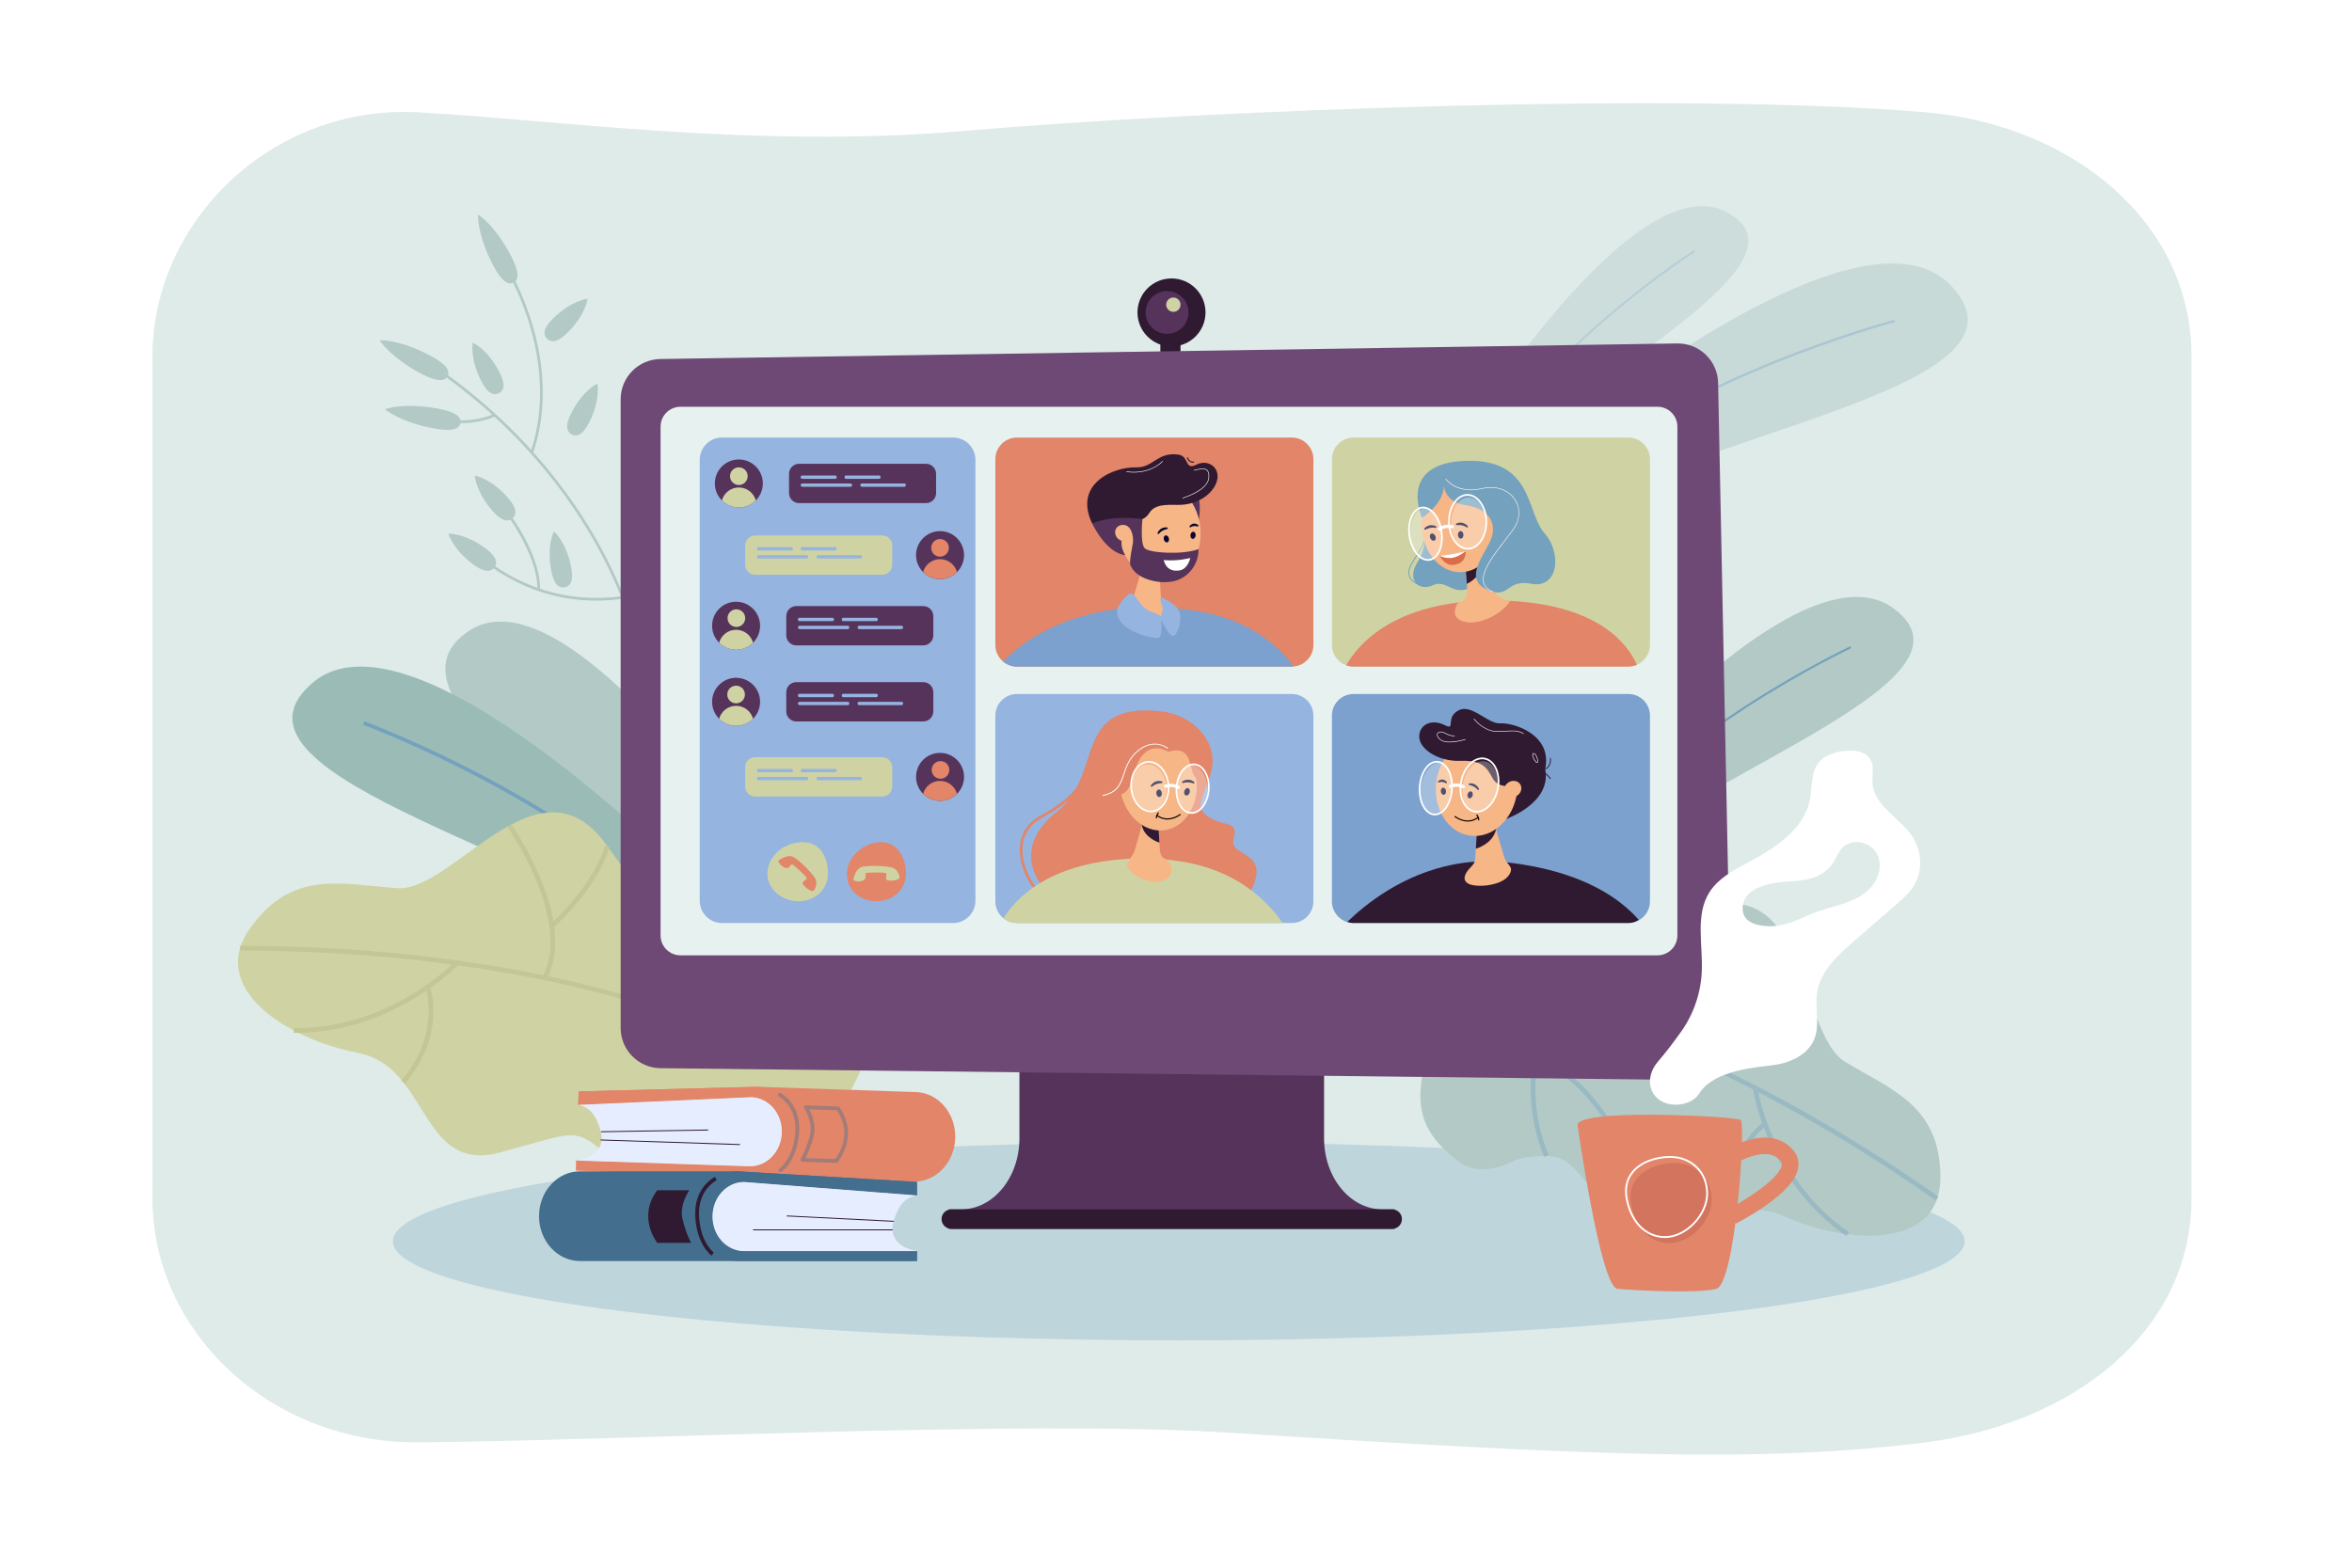 <?xml version="1.0" encoding="utf-8"?>
<!-- Generator: Adobe Illustrator 27.5.0, SVG Export Plug-In . SVG Version: 6.00 Build 0)  -->
<svg version="1.1" id="_x3C_Layer_x3E_" xmlns="http://www.w3.org/2000/svg" xmlns:xlink="http://www.w3.org/1999/xlink" x="0px"
	 y="0px" viewBox="0 0 2760 1840" style="enable-background:new 0 0 2760 1840;" xml:space="preserve">
<rect style="fill:#FFFFFF;" width="2760" height="1840"/>
<g>
	<g>
		<path style="fill:#DEEBE9;" d="M2259.734,1692.893c-199.193,25.163-404.41,14.679-823.728-11.652
			c-235.455-14.785-708.873,9.711-945.18,11.652c-172.278,1.415-311.951-128.377-311.951-286.738V923.128V418.559
			c0-158.361,139.964-296.053,311.951-286.738c159.719,8.65,394.645,42.896,639.536,21.927
			c291.264-24.939,844.103-46.132,1129.371-21.927c171.555,14.557,311.949,128.377,311.949,286.738v987.595
			C2571.684,1564.516,2430.414,1671.331,2259.734,1692.893z"/>
	</g>
	<g>
		<g>
			<rect x="1361.658" y="383.955" style="fill:#2F1A31;" width="23.651" height="34.019"/>
		</g>
		<g>
			<path style="fill:#2F1A31;" d="M1414.628,366.71c0-22.043-17.869-39.912-39.911-39.912c-22.044,0-39.914,17.869-39.914,39.912
				s17.87,39.912,39.914,39.912C1396.759,406.621,1414.628,388.752,1414.628,366.71z"/>
		</g>
		<g>
			<path style="fill:#56335B;" d="M1394.672,366.71c0-13.879-11.252-25.13-25.13-25.13c-13.879,0-25.129,11.251-25.129,25.13
				s11.25,25.129,25.129,25.129C1383.42,391.839,1394.672,380.588,1394.672,366.71z"/>
		</g>
		<g>
			<path style="fill:#CFD3A3;" d="M1385.31,357.594c0-4.643-3.764-8.407-8.407-8.407s-8.408,3.764-8.408,8.407
				c0,4.643,3.765,8.408,8.408,8.408S1385.31,362.237,1385.31,357.594z"/>
		</g>
	</g>
	<g>
		<g>
			<g>
				<path style="fill:#B2C9C6;" d="M665.636,390.725c-11.902,11.715-19.164,11.418-23.756,6.753
					c-4.591-4.665-4.773-11.931,7.128-23.646c21.681-21.34,40.473-23.208,40.473-23.208S687.632,369.073,665.636,390.725z"/>
			</g>
			<g>
				<path style="fill:#B2C9C6;" d="M691.356,495.841c-7.47,14.936-14.438,17.004-20.292,14.076
					c-5.854-2.929-8.377-9.744-0.907-24.68c13.608-27.208,30.786-35.057,30.786-35.057S705.164,468.235,691.356,495.841z"/>
			</g>
			<g>
				<g>
					<g>
						<path style="fill:#B2C9C6;" d="M753.668,770.572l-3.122,0.501c-0.077-0.478-8.161-48.859-41.579-114.296
							c-30.837-60.377-90.166-148.039-197.706-222.79l1.803-2.596c108.134,75.164,167.783,163.34,198.781,224.075
							C745.455,721.316,753.589,770.086,753.668,770.572z"/>
					</g>
				</g>
				<g>
					<g>
						<path style="fill:#B2C9C6;" d="M625.655,531.608l-2.999-1.002c36.431-108.85-28.4-213.555-29.059-214.6l2.673-1.686
							C596.938,315.377,662.569,421.311,625.655,531.608z"/>
					</g>
				</g>
				<g>
					<g>
						<path style="fill:#B2C9C6;" d="M566.977,493.499c-31.133,7.839-58.585-1.823-58.9-1.939l1.073-2.973
							c0.349,0.126,35.52,12.464,70.81-2.815l1.257,2.9C576.442,490.739,571.665,492.318,566.977,493.499z"/>
					</g>
				</g>
				<g>
					<g>
						<path style="fill:#B2C9C6;" d="M731.11,702.817c-64.762,8.691-123.512-9.159-174.62-53.055
							c-1.771-1.521-3.442-2.956-3.888-3.177c0.005,0.003,0.136,0.066,0.356,0.082l0.235-3.15c0.931,0.069,1.656,0.669,5.355,3.848
							c50.396,43.282,108.311,60.886,172.14,52.318L731.11,702.817z"/>
					</g>
				</g>
				<g>
					<g>
						<path style="fill:#B2C9C6;" d="M633.779,692.227l-3.162-0.055c0.766-42.893-40.877-95.197-41.296-95.721l2.462-1.98
							c0.105,0.133,10.81,13.506,21.262,32.093C622.73,643.784,634.19,669.154,633.779,692.227z"/>
					</g>
				</g>
				<g>
					<g>
						<path style="fill:#B2C9C6;" d="M504.91,417.413c19.899,10.545,23.334,18.37,20.27,24.153
							c-3.065,5.784-11.469,7.336-31.368-3.208c-36.25-19.21-48.221-38.965-48.221-38.965S468.132,397.925,504.91,417.413z"/>
					</g>
				</g>
				<g>
					<g>
						<path style="fill:#B2C9C6;" d="M513.802,479.582c22.153,4.054,27.787,10.479,26.608,16.918
							c-1.178,6.44-8.722,10.452-30.876,6.398c-40.353-7.385-57.725-22.612-57.725-22.612S472.859,472.09,513.802,479.582z"/>
					</g>
				</g>
				<g>
					<g>
						<path style="fill:#B2C9C6;" d="M595.944,584.181c11.043,12.527,10.347,19.762,5.437,24.09
							c-4.91,4.329-12.175,4.11-23.219-8.416c-20.115-22.821-20.947-41.688-20.947-41.688S575.534,561.026,595.944,584.181z"/>
					</g>
				</g>
				<g>
					<g>
						<path style="fill:#B2C9C6;" d="M586.033,436.781c7.663,14.838,5.227,21.686-0.588,24.69
							c-5.815,3.003-12.81,1.025-20.474-13.813c-13.96-27.029-10.177-45.531-10.177-45.531S571.868,409.359,586.033,436.781z"/>
					</g>
				</g>
				<g>
					<g>
						<path style="fill:#B2C9C6;" d="M670.232,665.781c3.186,16.394-1.076,22.281-7.502,23.53
							c-6.426,1.247-12.582-2.616-15.766-19.011c-5.801-29.862,3.03-46.555,3.03-46.555S664.348,635.483,670.232,665.781z"/>
					</g>
				</g>
				<g>
					<g>
						<path style="fill:#B2C9C6;" d="M569.646,643.536c13.469,9.873,14.339,17.09,10.469,22.369
							c-3.869,5.278-11.013,6.622-24.481-3.251c-24.536-17.984-29.389-36.235-29.389-36.235S544.751,625.29,569.646,643.536z"/>
					</g>
				</g>
				<g>
					<g>
						<path style="fill:#B2C9C6;" d="M599.606,300.277c10.437,19.957,8.839,28.352,3.038,31.385
							c-5.8,3.034-13.605-0.443-24.043-20.4c-19.012-36.353-17.699-59.416-17.699-59.416S580.317,263.394,599.606,300.277z"/>
					</g>
				</g>
			</g>
		</g>
	</g>
	<g>
		<ellipse style="fill:#BED5DC;" cx="1383.262" cy="1456.897" rx="922.212" ry="116.237"/>
	</g>
	<g>
		<g>
			<path style="fill:#B2C9C6;" d="M1805.198,998.567c0,0,297.045-373.283,417.208-284.213
				c120.164,89.07-266.452,203.479-348.737,315.042L1805.198,998.567z"/>
		</g>
		<g>
			<g>
				<path style="fill:#74A1BD;" d="M1840.781,1014.328c30.753-43.321,91.411-110.564,205.762-184.897
					c68.36-44.436,124.295-70.678,124.852-70.936l1.045,2.239c-0.556,0.259-56.362,26.44-124.582,70.79
					c-114.003,74.111-174.438,141.093-205.06,184.233L1840.781,1014.328z"/>
			</g>
		</g>
	</g>
	<g style="opacity:0.4;">
		<g>
			<path style="fill:#B2C9C6;" d="M1697.538,543.258c0,0,215.479-357.372,329.78-293.69
				c114.302,63.682-208.133,206.62-266.901,312.694L1697.538,543.258z"/>
		</g>
		<g>
			<g>
				<path style="fill:#74A1BD;" d="M1730.187,552.907c21.779-41.053,66.797-106.238,157.588-183.641
					c54.275-46.272,99.83-75.356,100.284-75.644l1.158,1.824c-0.451,0.288-45.902,29.307-100.066,75.487
					c-90.515,77.172-135.366,142.104-157.054,182.986L1730.187,552.907z"/>
			</g>
		</g>
	</g>
	<g style="opacity:0.5;">
		<g>
			<path style="fill:#B2C9C6;" d="M1758.288,571.716c0,0,413.88-361.732,531.68-235.927
				c117.799,125.807-344.101,175.574-460.438,285.027L1758.288,571.716z"/>
		</g>
		<g>
			<g>
				<path style="fill:#74A1BD;" d="M1795.366,596.938c43.814-42.75,126.475-106.435,271.462-167.057
					c86.676-36.239,155.506-54.422,156.19-54.601l0.722,2.753c-0.684,0.179-69.355,18.322-155.855,54.492
					c-144.549,60.443-226.899,123.877-270.529,166.448L1795.366,596.938z"/>
			</g>
		</g>
	</g>
	<g>
		<g>
			<g>
				<path style="fill:#B2C9C6;" d="M2092.641,1427.02c-75.906-34.061-138.032,73.054-199.094-0.29
					c-56.604-68.065-52.364-73.192-99.122-68.813c-6.918,0.647-13.671,2.519-19.913,5.569c-13.294,6.496-40.735,16.246-62.605-0.017
					c-94.063-69.946-7.04-126.646-36.093-245.924c-8.136-33.401-14.762-65.593-19.724-95.273
					c16.882-11.805,45.98-26.139,83.509-20.988c13.774,1.867,28.687,6.413,44.54,14.656c85.964,44.769,83.915,97.858,211.586,51.741
					c127.709-46.125,114.157,144.902,169.24,178.408c55.083,33.505,112.071,51.567,111.998,136.036
					C2276.861,1466.642,2168.518,1461.129,2092.641,1427.02z"/>
			</g>
		</g>
		<g style="opacity:0.4;">
			<g>
				<g>
					<path style="fill:#74A1BD;" d="M1684.104,1154.719l0.235-5.465c2.408,0.102,245.106,13.061,590.442,255.266l-3.143,4.482
						C1927.599,1167.706,1686.502,1154.823,1684.104,1154.719z"/>
				</g>
			</g>
			<g>
				<g>
					<path style="fill:#74A1BD;" d="M1991.924,1179.251c-15.084-73.293,0.608-111.093,1.283-112.665l5.03,2.156
						c-0.159,0.37-15.651,37.986-0.951,109.409L1991.924,1179.251z"/>
				</g>
			</g>
			<g>
				<g>
					<path style="fill:#74A1BD;" d="M1964.66,1232.494c3.758-31.442,28.492-62.517,71.526-89.864
						c32.226-20.48,63.794-31.902,64.109-32.015l1.848,5.148c-1.232,0.442-123.409,45.086-132.05,117.383L1964.66,1232.494z"/>
				</g>
			</g>
			<g>
				<g>
					<path style="fill:#74A1BD;" d="M2059.652,1290.666c-2.043-8.387-2.787-13.408-2.82-13.638l5.418-0.759
						c0.147,1.061,15.943,106.786,107.561,170.126l-3.109,4.497C2092.876,1399.856,2067.264,1321.911,2059.652,1290.666z"/>
				</g>
			</g>
			<g>
				<g>
					<path style="fill:#74A1BD;" d="M2028.618,1424.973c-3.639-37.891,7.327-64.994,17.167-81.06
						c10.711-17.485,22.206-25.888,22.689-26.238l3.203,4.438c-0.442,0.321-44.276,32.964-37.612,102.34L2028.618,1424.973z"/>
				</g>
			</g>
			<g>
				<g>
					<path style="fill:#74A1BD;" d="M1802.103,1327.228c-19.287-79.181,15.378-148.459,15.778-149.235l4.872,2.49
						c-0.436,0.853-43.278,86.635-5.429,175.236l-5.035,2.151C1807.896,1347.577,1804.561,1337.319,1802.103,1327.228z"/>
				</g>
			</g>
			<g>
				<g>
					<path style="fill:#74A1BD;" d="M1800.831,1244.275l1.716-5.194c29.144,9.633,72.094,38.187,111.213,119.495
						c23.271,48.365,34.358,93.274,34.47,93.722l-5.319,1.296C1942.481,1451.828,1898.672,1276.62,1800.831,1244.275z"/>
				</g>
			</g>
		</g>
	</g>
	<g>
		<path style="fill:#B2C9C6;" d="M1012.764,1177.975c0,0-321.754-530.271-462.362-437.558
			c-140.607,92.713,294.335,307.557,383.108,464.889L1012.764,1177.975z"/>
	</g>
	<g>
		<g>
			<path style="fill:#9BBCB6;" d="M863.035,1083.378c0,0-370.326-392.814-497.398-280.99
				c-127.071,111.824,319.747,204.226,423.105,322.24L863.035,1083.378z"/>
		</g>
		<g>
			<g>
				<path style="fill:#74A1BD;" d="M821.68,1106.819c-69.898-82.802-173.721-148.034-248.509-188.177
					c-81.08-43.52-146.408-67.727-147.06-67.966l1.496-4.063c0.652,0.24,66.268,24.552,147.611,68.214
					c75.12,40.32,179.43,105.875,249.767,189.198L821.68,1106.819z"/>
			</g>
		</g>
	</g>
	<g>
		<g>
			<g>
				<path style="fill:#CFD3A3;" d="M420.478,1235.891c83.348,16.201,72.217,142.082,166.272,116.786
					c94.058-25.354,86.09-31.239,132.435,8.869c0,0,18.546,39.319,56.288,45.122c148.916,22.897,347.132-200.801,189.791-318.441
					c-11.361-8.494-27.703-11.512-45.773-13.953c-98.032-13.18-127.53,32.314-206.935-81.203
					c-79.432-113.551-180.414,53.785-246.063,49.36c-65.648-4.426-123.811-22.854-173.4,47.659
					C243.497,1160.66,337.126,1219.746,420.478,1235.891z"/>
			</g>
		</g>
		<g>
			<g>
				<g>
					<path style="fill:#C4C695;" d="M921.371,1248.855l3.018-4.697c-2.068-1.332-212.165-133.179-642.641-134.103l-0.013,5.586
						C710.596,1116.563,919.31,1247.532,921.371,1248.855z"/>
				</g>
			</g>
			<g>
				<g>
					<path style="fill:#C4C695;" d="M650.144,1088.385c55.667-52.281,64.794-93.041,65.154-94.749l-5.462-1.159
						c-0.087,0.402-9.272,40.892-63.518,91.838L650.144,1088.385z"/>
				</g>
			</g>
			<g>
				<g>
					<path style="fill:#C4C695;" d="M641.594,1148.828c15.346-28.439,12.976-68.902-6.852-117.014
						c-14.847-36.029-34.47-64.114-34.667-64.393l-4.566,3.209c0.768,1.093,76.455,110.154,41.167,175.549L641.594,1148.828z"/>
				</g>
			</g>
			<g>
				<g>
					<path style="fill:#C4C695;" d="M528.15,1141.523c6.633-5.796,10.206-9.548,10.367-9.72l-4.074-3.817
						c-0.745,0.797-76.07,79.718-189.736,78.707l-0.048,5.581C436.248,1213.09,503.434,1163.117,528.15,1141.523z"/>
				</g>
			</g>
			<g>
				<g>
					<path style="fill:#C4C695;" d="M475.095,1271.815c25.308-29.472,32.091-58.531,33.324-77.717
						c1.342-20.885-3.309-34.65-3.506-35.228l-5.281,1.818c0.181,0.529,17.563,53.528-28.777,107.489L475.095,1271.815z"/>
				</g>
			</g>
		</g>
	</g>
	<g>
		<g>
			<path style="fill:#56335B;" d="M1553.753,1336.028v-177.229h-357.496v177.229c0,46.057-30.649,83.393-68.457,83.393h-14.405
				v22.881h523.221v-22.881h-14.405C1584.402,1419.42,1553.753,1382.084,1553.753,1336.028z"/>
		</g>
		<g>
			<path style="fill:#2F1A31;" d="M1633.694,1442.301h-517.379c-6.318,0-11.44-5.122-11.44-11.441l0,0
				c0-6.318,5.122-11.44,11.44-11.44h517.379c6.319,0,11.44,5.122,11.44,11.44l0,0
				C1645.135,1437.179,1640.014,1442.301,1633.694,1442.301z"/>
		</g>
	</g>
	<g>
		<path style="fill:#6F4975;" d="M1983.965,1267.607l-1208.934-13.873c-25.881-0.297-46.704-21.361-46.704-47.242V468.624
			c0-25.811,20.715-46.846,46.522-47.24l1193.338-18.274c26-0.398,47.434,20.287,47.96,46.284l15.595,770.014
			C2032.283,1246.082,2010.643,1267.913,1983.965,1267.607z"/>
	</g>
	<g>
		<path style="fill:#E7F2F0;" d="M1945.038,1121.267H798.484c-12.874,0-23.313-10.438-23.313-23.313v-597.21
			c0-12.875,10.438-23.311,23.313-23.311h1146.554c12.874,0,23.312,10.436,23.312,23.311v597.21
			C1968.35,1110.829,1957.912,1121.267,1945.038,1121.267z"/>
	</g>
	<g>
		<path style="fill:#E28569;" d="M1541.229,538.913v218.104c0,13.243-10.163,24.116-23.122,25.238
			c-0.73,0.064-1.472,0.096-2.224,0.096H1193.34c-6.14,0-11.762-2.182-16.156-5.813c-5.61-4.646-9.188-11.666-9.188-19.521V538.913
			c0-13.995,11.349-25.345,25.345-25.345h322.543C1529.879,513.568,1541.229,524.918,1541.229,538.913z"/>
	</g>
	<g>
		<path style="fill:#96B4E0;" d="M1541.229,839.891v218.103c0,13.996-11.35,25.335-25.346,25.335H1193.34
			c-6.003,0-11.529-2.097-15.87-5.601c-5.779-4.627-9.475-11.741-9.475-19.734V839.891c0-13.996,11.349-25.346,25.345-25.346
			h322.543C1529.879,814.545,1541.229,825.894,1541.229,839.891z"/>
	</g>
	<g>
		<path style="fill:#CFD3A3;" d="M1936.187,538.913v218.104c0,10.427-6.3,19.385-15.31,23.269
			c-3.069,1.323-6.468,2.065-10.024,2.065h-322.555c-3.018,0-5.907-0.529-8.596-1.493c-9.762-3.525-16.739-12.863-16.739-23.841
			V538.913c0-13.995,11.34-25.345,25.335-25.345h322.555C1924.838,513.568,1936.187,524.918,1936.187,538.913z"/>
	</g>
	<g>
		<path style="fill:#7CA1CE;" d="M1936.187,839.891v218.103c0,9.593-5.325,17.924-13.181,22.223
			c-3.61,1.99-7.749,3.112-12.153,3.112h-322.555c-2.54,0-4.997-0.371-7.315-1.08c-10.429-3.134-18.02-12.799-18.02-24.255V839.891
			c0-13.996,11.34-25.346,25.335-25.346h322.555C1924.838,814.545,1936.187,825.894,1936.187,839.891z"/>
	</g>
	<g>
		<path style="fill:#96B4E0;" d="M847.21,1083.333h271.294c14.43,0,26.127-11.697,26.127-26.127V539.7
			c0-14.43-11.697-26.127-26.127-26.127H847.21c-14.431,0-26.128,11.697-26.128,26.127v517.506
			C821.082,1071.636,832.779,1083.333,847.21,1083.333z"/>
	</g>
	<g>
		<g>
			<path style="fill:#74A1BD;" d="M1668.217,687.81c-0.455-0.106-11.201-2.713-14.57-10.809c-1.937-4.654-0.997-10.138,2.794-16.297
				c1.613-2.622,3.101-4.993,4.462-7.164c9.214-14.689,12.661-20.186,10.181-32.005l1.037-0.217
				c2.567,12.236-0.942,17.831-10.32,32.783c-1.36,2.169-2.847,4.538-4.458,7.157c-3.601,5.851-4.515,11.01-2.719,15.331
				c3.156,7.595,13.729,10.164,13.837,10.19L1668.217,687.81z"/>
		</g>
		<g>
			<path style="fill:#74A1BD;" d="M1671.602,621.428c0,0,4.187,18.952-8.37,38.791c-12.557,19.839,1.11,34.336,18.121,26.706
				c17.011-7.631,23.496,14.058,45.243,2.069C1748.342,677.005,1671.602,621.428,1671.602,621.428z"/>
		</g>
		<g>
			<path style="fill:#E28569;" d="M1920.877,780.286c-3.069,1.323-6.468,2.065-10.024,2.065h-322.555
				c-3.018,0-5.907-0.529-8.596-1.493c13.582-23.768,48.244-63.236,131.204-73.643l0.116-0.021c7.242-0.9,14.643-2.234,22.371-2.795
				c12.989-0.921,25.927,0.159,38.716,0.836h0.031c0.043,0.012,0.075,0.012,0.117,0.012
				C1876.327,710.771,1910.174,756.053,1920.877,780.286z"/>
		</g>
		<g>
			<path style="fill:#F7B686;" d="M1772.108,705.234c-9.396-1.007-17.559-6.904-21.296-15.583l-11.713-27.199l-3.398-7.894
				l-19.983-46.417l3.464,48.103l2.084,28.872l0.594,8.232c0.484,6.715-4.21,12.657-10.837,13.849l-0.115,0.021
				c-3.556,5.783-8.469,17.538,6.206,22.208c17.245,5.488,45.137-8.086,55.146-24.174
				C1772.209,705.246,1772.159,705.239,1772.108,705.234z"/>
		</g>
		<g>
			<path style="fill:#2F1A31;" d="M1739.149,661.656c-0.008,0.265-0.025,0.53-0.05,0.796c-1.146,15.507-17.733,22.75-17.733,22.75
				l-0.101-0.086l-2.084-28.872c5.072-1.858,12.293-3.767,16.52-1.686C1737.91,655.644,1739.3,657.819,1739.149,661.656z"/>
		</g>
		<g>
			<ellipse style="fill:#F7B686;" cx="1713.533" cy="615.834" rx="45.195" ry="55.759"/>
		</g>
		<g>
			<path style="fill:#F7B686;" d="M1752.685,624.243c-5.119,4.89-12.278,5.39-15.988,1.12c-3.711-4.271-2.57-11.694,2.55-16.584
				c5.12-4.888,12.277-5.389,15.988-1.118C1758.945,611.932,1757.804,619.356,1752.685,624.243z"/>
		</g>
		<g>
			<path style="fill:#DB6B49;" d="M1689.194,651.915c0,0,15.438,0.357,30.877-5.067c0,0,1.283,15.217-15.438,16.237
				C1694.908,663.678,1689.194,651.915,1689.194,651.915z"/>
		</g>
		<g>
			<path style="fill:#FFFFFF;" d="M1689.194,651.915c0,0,3.735,3.1,12.452,3.063c8.716-0.038,18.425-8.13,18.425-8.13
				S1701.468,651.96,1689.194,651.915z"/>
		</g>
		<g>
			<g>
				<path style="fill:#060633;" d="M1709.162,616.372c-0.301-0.082-0.562-0.299-0.687-0.61c-0.21-0.527,0.044-1.124,0.571-1.336
					c0.31-0.125,7.229-3.683,13.309,2.967c0.383,0.42,0.375,1.064-0.037,1.455c-0.412,0.391-0.982,0.28-1.454-0.037
					c-4.721-3.173-10.794-2.578-11.053-2.475C1709.598,616.421,1709.37,616.429,1709.162,616.372z"/>
			</g>
		</g>
		<g>
			<path style="fill:#060633;" d="M1717.296,627.669c0.078,2.452-1.301,4.486-3.08,4.543c-1.779,0.057-3.285-1.886-3.362-4.338
				c-0.078-2.452,1.301-4.486,3.08-4.542C1715.713,623.274,1717.218,625.217,1717.296,627.669z"/>
		</g>
		<g>
			<g>
				<path style="fill:#060633;" d="M1672.469,621.731c-0.311,0.038-0.633-0.063-0.867-0.304c-0.395-0.407-0.388-1.056,0.019-1.452
					c0.239-0.233,5.281-6.159,13.436-2.326c0.514,0.242,0.751,0.841,0.521,1.357c-0.232,0.52-0.802,0.635-1.359,0.522
					c-5.574-1.136-10.961,1.728-11.162,1.921C1672.889,621.611,1672.683,621.704,1672.469,621.731z"/>
			</g>
		</g>
		<g>
			<path style="fill:#060633;" d="M1684.293,629.078c1.005,2.237,0.505,4.643-1.119,5.373c-1.623,0.73-3.755-0.492-4.762-2.729
				c-1.005-2.237-0.505-4.643,1.119-5.372C1681.154,625.619,1683.286,626.841,1684.293,629.078z"/>
		</g>
		<g>
			<path style="fill:#74A1BD;" d="M1694.343,570.183c0,0,0.974,19.345,25.134,22.644c24.16,3.298,35.211,17.025,31.965,34.431
				c-3.244,17.404-36.576,50.005-7.954,63.991c28.621,13.985,22.531-12.093,53.561-6.047c31.03,6.047,36.625-35.389,15.261-59.435
				c-21.365-24.047-12.712-87.68-92.832-84.857c-80.12,2.82-50.767,66.742-50.767,66.742S1694.391,591.548,1694.343,570.183z"/>
		</g>
		<g>
			<path style="fill:#FFFFFF;" d="M1751.728,694.83c-6.028-2.435-9.734-6.06-11.014-10.774
				c-3.522-12.975,11.599-32.574,24.938-49.866c3.512-4.552,6.828-8.85,9.767-12.952c8.156-11.389,8.858-24.433,1.876-34.893
				c-7.658-11.473-22.243-16.322-38.061-12.652c-15.764,3.657-26.609,0.354-32.933-3.059c-6.868-3.708-9.948-8.218-10.076-8.408
				l0.541-0.363c0.122,0.182,12.581,18.09,42.32,11.194c16.093-3.731,30.94,1.222,38.751,12.925
				c7.032,10.537,6.309,24.191-1.89,35.637c-2.944,4.111-6.265,8.414-9.779,12.971c-13.247,17.171-28.263,36.635-24.826,49.297
				c1.24,4.571,4.718,7.953,10.629,10.34L1751.728,694.83z"/>
		</g>
		<g>
			<path style="fill:#FFFFFF;" d="M1675.609,658.276c-1.584,0-3.197-0.297-4.813-0.892c-6.795-2.501-12.765-9.998-15.971-20.051
				c-5.217-16.359-1.546-34.594,8.184-40.646c3.604-2.243,7.66-2.637,11.721-1.141c6.795,2.502,12.766,9.997,15.971,20.051
				c5.217,16.359,1.546,34.595-8.183,40.646C1680.347,657.595,1678.012,658.276,1675.609,658.276z M1669.932,596.674
				c-2.039,0-4.02,0.577-5.86,1.722c-8.995,5.597-12.282,22.79-7.327,38.327c3.018,9.468,8.531,16.486,14.748,18.774
				c3.46,1.275,6.904,0.94,9.964-0.961c8.995-5.597,12.283-22.79,7.328-38.327l0,0c-3.019-9.467-8.532-16.485-14.748-18.775
				C1672.658,596.928,1671.281,596.674,1669.932,596.674z"/>
		</g>
		<g style="opacity:0.3;">
			<path style="fill:#FFFFFF;" d="M1742.981,604.935c3.626,15.921-2.169,33.015-12.944,38.18
				c-10.774,5.165-22.449-3.554-26.076-19.474c-3.626-15.921,2.17-33.015,12.945-38.181
				C1727.681,580.296,1739.355,589.015,1742.981,604.935z"/>
		</g>
		<g style="opacity:0.3;">
			<path style="fill:#FFFFFF;" d="M1691.128,616.912c3.636,15.994-1.205,33.338-10.812,38.737
				c-9.607,5.399-20.342-3.188-23.978-19.182c-3.636-15.994,1.205-33.337,10.812-38.737
				C1676.758,592.331,1687.493,600.918,1691.128,616.912z"/>
		</g>
		<g>
			<path style="fill:#FFFFFF;" d="M1722.437,645.09c-2.507,0-5.013-0.591-7.449-1.773c-6.941-3.368-12.242-10.977-14.543-20.872
				c-3.955-17.016,2.487-35.393,14.36-40.967c4.794-2.25,9.86-2.211,14.65,0.115c6.942,3.367,12.242,10.976,14.543,20.872
				c3.955,17.015-2.487,35.394-14.36,40.967C1727.282,644.537,1724.859,645.09,1722.437,645.09z M1722.006,581.837
				c-2.136,0-4.271,0.487-6.346,1.462c-11.062,5.192-17.009,22.548-13.256,38.689c2.13,9.166,7.162,16.461,13.461,19.518
				c4.224,2.051,8.691,2.087,12.917,0.104c11.062-5.192,17.009-22.549,13.256-38.69c-2.13-9.164-7.162-16.461-13.46-19.518
				C1726.428,582.359,1724.216,581.837,1722.006,581.837z"/>
		</g>
		<g>
			<path style="fill:#FFFFFF;" d="M1688.995,622.859c-0.543,0-1.081-0.231-1.451-0.683c-0.655-0.798-0.549-1.973,0.245-2.632
				c0.256-0.214,6.367-5.182,16.592-3.165c1.018,0.201,1.681,1.189,1.479,2.207c-0.2,1.017-1.191,1.682-2.205,1.479
				c-8.388-1.654-13.27,2.209-13.473,2.374C1689.834,622.723,1689.414,622.859,1688.995,622.859z"/>
		</g>
	</g>
	<g>
		<g>
			<path style="fill:#2F1A31;" d="M1923.006,1079.6c-3.61,2.384-7.749,3.729-12.153,3.729h-322.555c-2.54,0-4.997-0.444-7.315-1.294
				c22.35-21.713,65.364-55.777,124.154-67.28c4.318-0.85,8.723-1.585,13.212-2.169c4.172-0.546,8.417-0.977,12.736-1.28
				c15.034-1.041,30.046-0.178,44.772,1.763c3.663,0.481,7.241,1.002,10.746,1.56
				C1860.775,1026.447,1901.218,1054.83,1923.006,1079.6z"/>
		</g>
		<g>
			<path style="fill:#F7B686;" d="M1770.852,1026.916c6.66-10.242-2.909-11.129-5.936-21.481l-9.367-32.034l-2.725-9.326
				l-16.029-54.834l-3.095,54.24l-1.852,32.557l-0.587,10.306c-0.398,6.994-2.32,7.956-7.61,13.957
				c-2.144,2.431-10.146,12.263,0.088,17.203C1732.919,1041.936,1762.36,1039.974,1770.852,1026.916z"/>
		</g>
		<g>
			<path style="fill:#2F1A31;" d="M1767.765,961.069c0,0,53.402-18.639,45.438-58.37c-7.965-39.731-48.688,35.95-48.688,35.95
				l-2.153,20.78L1767.765,961.069z"/>
		</g>
		<g>
			<path style="fill:#2F1A31;" d="M1755.723,972.519c-0.048,0.294-0.105,0.589-0.174,0.881
				c-3.583,17.146-23.599,22.747-23.599,22.747l-0.102-0.11l1.852-32.557c6.067-1.315,14.6-2.363,19.124,0.594
				C1755.189,965.62,1756.457,968.258,1755.723,972.519z"/>
		</g>
		<g>
			<path style="fill:#F7B686;" d="M1685.434,917.463c4.145-31.575,28.733-54.384,54.918-50.946
				c26.186,3.438,44.053,31.821,39.907,63.396s-28.733,54.384-54.919,50.945C1699.154,977.42,1681.288,949.037,1685.434,917.463z"/>
		</g>
		<g>
			<path style="fill:#2F1A31;" d="M1774.187,922.331c0,0-15.759,3.185-22.449-8.559c-6.69-11.743-10.632-21.793-37.973-20.767
				c-27.341,1.026-49.503-15.017-48.347-29.579c1.155-14.564,16.119-19.343,29.853-12.381c13.732,6.962,0.196-8.329,15.899-17.08
				c15.703-8.751,34.294,15.995,49.504,15.019c15.209-0.979,61.438,13.109,52.528,53.715L1774.187,922.331z"/>
		</g>
		<g>
			<path style="fill:#F7B686;" d="M1780.156,933.973c-4.849,3.084-11.014,2.072-13.77-2.26c-2.757-4.332-1.061-10.345,3.787-13.429
				c4.849-3.085,11.013-2.074,13.77,2.259C1786.699,924.875,1785.004,930.888,1780.156,933.973z"/>
		</g>
		<g>
			<path style="fill:#FFFFFF;" d="M1700.991,871.269c-4.865,0-8.513-0.946-10.89-2.833c-4.143-3.289-4.418-6.222-3.296-7.867
				c1.331-1.951,4.991-2.646,8.813-0.429c6.546,3.796,11.346,3.186,11.397,3.178l0.091,0.647c-0.204,0.026-5.058,0.659-11.815-3.261
				c-3.494-2.026-6.783-1.474-7.946,0.23c-0.958,1.405-0.63,3.979,3.163,6.99c7.848,6.229,28.961-0.367,29.174-0.435l0.197,0.621
				c-0.054,0.019-5.449,1.717-11.763,2.606C1705.51,871.086,1703.132,871.269,1700.991,871.269z"/>
		</g>
		<g>
			<path style="fill:#FFFFFF;" d="M1787.788,861.571c-5.593-3.955-12.444-3.561-20.379-3.105c-4.019,0.232-8.172,0.472-12.706,0.222
				c-13.627-0.747-24.94-13.664-25.337-14.974l0.626-0.189l-0.313,0.095l0.313-0.096c0.276,0.808,11.07,13.762,24.748,14.512
				c4.491,0.247,8.631,0.01,12.633-0.221c8.055-0.464,15.013-0.864,20.794,3.224L1787.788,861.571z"/>
		</g>
		<g>
			<path style="fill:#FFFFFF;" d="M1803.579,895.287c-0.026,0-0.053-0.001-0.079-0.003c-2.048-0.132-5.29-6.207-5.395-9.296
				c-0.055-1.579,0.729-1.92,1.201-1.983c3.831-0.514,5.653,8.803,5.729,9.2l0.011,0.057l-0.01,0.057
				C1804.774,894.927,1804.115,895.287,1803.579,895.287z M1799.602,884.638c-0.069,0-0.139,0.004-0.209,0.015
				c-0.168,0.022-0.678,0.09-0.636,1.315c0.1,2.896,3.229,8.566,4.784,8.667c0.467,0.027,0.73-0.712,0.843-1.364
				C1803.895,890.767,1802.139,884.638,1799.602,884.638z"/>
		</g>
		<g>
			<g>
				<path style="fill:#060633;" d="M1723.861,921.273c-0.248-0.158-0.424-0.426-0.449-0.74c-0.044-0.534,0.351-1.001,0.884-1.046
					c0.313-0.027,7.535-1.318,11.173,6.359c0.229,0.483,0.044,1.062-0.436,1.301c-0.479,0.238-0.963-0.019-1.301-0.436
					c-3.376-4.168-9.015-5.313-9.276-5.292C1724.239,921.435,1724.032,921.38,1723.861,921.273z"/>
			</g>
		</g>
		<g>
			<path style="fill:#060633;" d="M1728.063,933.707c-0.608,2.232-2.415,3.683-4.034,3.24c-1.619-0.441-2.438-2.609-1.83-4.84
				c0.609-2.231,2.415-3.683,4.034-3.241C1727.854,929.308,1728.673,931.475,1728.063,933.707z"/>
		</g>
		<g>
			<g>
				<path style="fill:#060633;" d="M1688,918.394c-0.225-0.039-0.424-0.208-0.524-0.483c-0.171-0.463-0.003-1.049,0.377-1.31
					c0.224-0.155,5.199-4.311,9.883,1.122c0.296,0.342,0.31,0.94,0.02,1.355c-0.29,0.413-0.714,0.381-1.071,0.145
					c-3.573-2.369-8.021-1.069-8.207-0.942C1688.32,918.387,1688.154,918.421,1688,918.394z"/>
			</g>
		</g>
		<g>
			<path style="fill:#060633;" d="M1696.84,928.328c0.286,2.295-0.83,4.325-2.496,4.533c-1.666,0.208-3.249-1.483-3.536-3.778
				s0.83-4.325,2.495-4.533C1694.969,924.341,1696.552,926.033,1696.84,928.328z"/>
		</g>
		<g>
			<g>
				<path style="fill:#020202;" d="M1722.422,964.258c-8.609,0-15.33-5.258-15.428-5.335c-0.292-0.232-0.34-0.658-0.106-0.95
					c0.233-0.29,0.657-0.339,0.951-0.108c0.538,0.43,13.341,10.407,26.014,1.231c0.305-0.221,0.727-0.151,0.945,0.15
					c0.219,0.303,0.151,0.727-0.151,0.945C1730.477,963.211,1726.262,964.258,1722.422,964.258z"/>
			</g>
			<g>
				<path style="fill:#020202;" d="M1735.212,962.983c-0.023,0-0.047-0.001-0.071-0.004c-0.371-0.038-0.642-0.371-0.603-0.743
					c0.102-0.978-0.15-2.654-1.924-5.095c-0.064-0.089-0.108-0.152-0.128-0.184c-0.199-0.316-0.104-0.733,0.213-0.933
					c0.315-0.197,0.731-0.104,0.931,0.209l0.079,0.111c1.626,2.236,2.358,4.267,2.175,6.031
					C1735.848,962.725,1735.554,962.983,1735.212,962.983z"/>
			</g>
		</g>
		<g>
			<path style="fill:#FFFFFF;" d="M1683.74,957.019c-2.438,0.001-4.835-0.709-7.09-2.118c-6.141-3.835-10.456-12.392-11.544-22.889
				c-1.768-17.081,5.546-34.182,16.306-38.121c3.985-1.46,8.036-1.019,11.708,1.274c6.141,3.836,10.456,12.392,11.543,22.889
				c1.769,17.08-5.546,34.183-16.305,38.121C1686.82,956.738,1685.271,957.019,1683.74,957.019z M1686.016,895.065
				c-1.298,0-2.608,0.237-3.911,0.715c-9.948,3.642-16.677,19.803-14.996,36.025c1.023,9.884,4.989,17.88,10.607,21.389
				c3.128,1.953,6.569,2.33,9.95,1.092c9.949-3.642,16.676-19.804,14.995-36.025c-1.023-9.884-4.988-17.88-10.606-21.39
				C1690.132,895.67,1688.091,895.065,1686.016,895.065z"/>
		</g>
		<g style="opacity:0.3;">
			<path style="fill:#FFFFFF;" d="M1758.019,918.284c0.302,16.325-8.86,31.877-20.463,34.735
				c-11.603,2.858-21.253-8.06-21.554-24.386c-0.301-16.324,8.861-31.876,20.464-34.734
				C1748.068,891.042,1757.718,901.959,1758.019,918.284z"/>
		</g>
		<g style="opacity:0.3;">
			<path style="fill:#FFFFFF;" d="M1704.813,919.428c0.295,16.399-7.982,32.39-18.489,35.716
				c-10.507,3.325-19.264-7.273-19.558-23.671c-0.296-16.398,7.981-32.389,18.487-35.715
				C1695.761,892.432,1704.517,903.028,1704.813,919.428z"/>
		</g>
		<g>
			<path style="fill:#FFFFFF;" d="M1733.006,953.739c-3.662,0-7.139-1.213-10.225-3.594c-6.107-4.714-9.745-13.243-9.978-23.401
				c-0.399-17.464,9.657-34.141,22.418-37.174c5.153-1.224,10.104-0.151,14.319,3.102c6.108,4.715,9.745,13.244,9.977,23.401
				c0.4,17.465-9.657,34.141-22.417,37.174C1735.719,953.575,1734.35,953.739,1733.006,953.739z M1739.293,891.094
				c-1.184,0-2.389,0.143-3.606,0.433c-11.888,2.827-21.251,18.604-20.872,35.172c0.216,9.407,3.654,17.577,9.196,21.854
				c3.719,2.87,8.085,3.816,12.624,2.737c11.889-2.825,21.252-18.604,20.873-35.171c-0.216-9.407-3.653-17.576-9.196-21.853
				C1745.591,892.165,1742.522,891.094,1739.293,891.094z"/>
		</g>
		<g>
			<path style="fill:#FFFFFF;" d="M1717.162,925.22c-0.244,0-0.492-0.048-0.73-0.149c-7.969-3.368-13.605-0.46-13.662-0.43
				c-0.918,0.486-2.055,0.139-2.54-0.777c-0.487-0.916-0.14-2.053,0.776-2.54c0.294-0.156,7.294-3.771,16.89,0.288
				c0.955,0.404,1.401,1.506,0.997,2.461C1718.59,924.79,1717.895,925.22,1717.162,925.22z"/>
		</g>
		<g>
			<path style="fill:#2F1A31;" d="M1813.44,903.172l-0.477-0.946c7.714-3.881,5.741-12.379,5.721-12.464l1.028-0.251
				C1819.735,889.604,1821.897,898.916,1813.44,903.172z"/>
		</g>
		<g>
			<path style="fill:#2F1A31;" d="M1819.018,914.489c-0.041-0.065-4.173-6.397-8.668-7.396l0.23-1.033
				c4.92,1.094,9.149,7.578,9.327,7.854L1819.018,914.489z"/>
		</g>
	</g>
	<g>
		<g>
			<path style="fill:#56335B;" d="M1406.405,582.984c0,0,3.399,13.024,0,29.355c-3.399,16.33-20.009-23.81-20.009-23.81
				L1406.405,582.984z"/>
		</g>
		<g>
			<path style="fill:#7CA1CE;" d="M1518.106,782.255c-0.73,0.064-1.472,0.096-2.224,0.096H1193.34
				c-6.14,0-11.762-2.182-16.156-5.813c18.92-19.839,59.892-51.737,133.884-61.933c2.265-0.318,4.563-0.604,6.892-0.879
				c2.267-0.265,4.553-0.508,6.829-0.709c5.526-0.52,11.095-0.868,16.675-1.038c7.062-0.211,14.165-0.138,21.27,0.275
				c0.518,0.032,1.026,0.063,1.534,0.096c0.181,0.021,0.36,0.031,0.53,0.042c5.865,0.445,11.561,1.271,17.161,1.979
				c2.255,0.285,4.488,0.551,6.723,0.763C1459.401,721.931,1497.959,754.919,1518.106,782.255z"/>
		</g>
		<g>
			<path style="fill:#F7B686;" d="M1325.571,731.552c-13.741-7.876,0.3-16.178,3.326-26.53l9.367-32.034l2.726-9.326l16.027-54.835
				l3.095,54.24l1.853,32.557l0.587,10.307c0.397,6.994,4.688,8.397,9.979,14.398c2.144,2.43,5.953,0.448-10.521,3.227
				C1348.473,725.838,1335.29,737.123,1325.571,731.552z"/>
		</g>
		<g>
			<path style="fill:#F7B686;" d="M1408.38,617.049c-4.146-31.574-28.733-54.383-54.918-50.945
				c-26.186,3.438-44.052,31.821-39.907,63.396c4.146,31.574,28.733,54.383,54.918,50.945
				C1394.659,677.007,1412.525,648.623,1408.38,617.049z"/>
		</g>
		<g>
			<path style="fill:#2F1A31;" d="M1312.361,612.991l23.146-2.401c5.09-0.527,9.745-3.262,12.499-7.573
				c4.742-7.423,10.449-11.234,32.042-10.425c27.341,1.027,45.395-15.273,48.348-29.579c3.014-14.601-10.977-24.499-24.71-17.537
				c-13.732,6.963-7.838-10.111-21.043-11.923c-24.677-3.387-29.3,15.635-49.503,15.017c-26.492-0.809-73.944,19.32-51.438,65.953
				L1312.361,612.991z"/>
		</g>
		<g>
			<g>
				<path style="fill:#060633;" d="M1369.952,620.858c0.249-0.157,0.424-0.425,0.449-0.74c0.044-0.532-0.351-1.001-0.884-1.046
					c-0.313-0.025-7.535-1.317-11.174,6.359c-0.228,0.484-0.043,1.062,0.438,1.301c0.479,0.238,0.962-0.018,1.3-0.436
					c3.376-4.168,9.015-5.313,9.276-5.291C1369.574,621.023,1369.781,620.967,1369.952,620.858z"/>
			</g>
		</g>
		<g>
			<path style="fill:#060633;" d="M1365.75,633.293c0.608,2.231,2.415,3.683,4.034,3.241c1.62-0.442,2.438-2.609,1.83-4.841
				c-0.609-2.232-2.415-3.682-4.034-3.241C1365.96,628.894,1365.141,631.062,1365.75,633.293z"/>
		</g>
		<g>
			<g>
				<path style="fill:#060633;" d="M1405.814,617.981c0.225-0.039,0.422-0.209,0.523-0.483c0.172-0.463,0.004-1.049-0.377-1.311
					c-0.224-0.153-5.199-4.31-9.883,1.123c-0.295,0.342-0.31,0.941-0.02,1.355c0.29,0.415,0.714,0.383,1.071,0.145
					c3.573-2.369,8.021-1.069,8.207-0.943C1405.492,617.973,1405.659,618.008,1405.814,617.981z"/>
			</g>
		</g>
		<g>
			<path style="fill:#060633;" d="M1396.975,627.914c-0.287,2.296,0.83,4.325,2.495,4.534c1.666,0.208,3.249-1.483,3.536-3.779
				c0.287-2.295-0.83-4.324-2.495-4.532C1398.845,623.928,1397.262,625.62,1396.975,627.914z"/>
		</g>
		<g>
			<path style="fill:#56335B;" d="M1281.702,614.523c0,0,15.982,34.494,38.65,37.025c0,0-18.33-26.288,20.303-42.31
				C1340.655,609.238,1305.186,603.658,1281.702,614.523z"/>
		</g>
		<g>
			<path style="fill:#F7B686;" d="M1313.657,633.559c4.849,3.085,11.014,2.073,13.77-2.259c2.757-4.332,1.061-10.345-3.787-13.43
				c-4.849-3.084-11.013-2.073-13.769,2.26C1307.114,624.462,1308.81,630.474,1313.657,633.559z"/>
		</g>
		<g>
			<path style="fill:#56335B;" d="M1340.655,609.238c0,0-3.094,28.948,2.798,34.42c5.893,5.472,44.795,7.827,62.952,0.811l0,0
				c0.302,18.592-12.802,35.004-31.138,38.085c-6.066,1.019-12.342,1.026-18.575-0.064l0,0
				c-12.709-2.222-25.066-7.479-30.306-19.269c-1.595-3.588,3.044-25.658,3.044-25.658s1.743-12.952-5.791-19.692
				C1323.64,617.87,1332.338,610.052,1340.655,609.238z"/>
		</g>
		<g>
			<path style="fill:#FFFFFF;" d="M1396.821,654.91c0,0-14.905,4.034-31.192,2.457c0,0,2.39,15.082,18.869,12.076
				C1394.083,667.697,1396.821,654.91,1396.821,654.91z"/>
		</g>
		<g>
			<path style="fill:#2F1A31;" d="M1400.748,543.199c-7.17,0-7.816-6.189-7.821-6.254l1.299-0.117l-0.649,0.059l0.649-0.062
				c0.021,0.216,0.556,5.254,6.882,5.063l0.039,1.303C1401.012,543.197,1400.879,543.199,1400.748,543.199z"/>
		</g>
		<g>
			<path style="fill:#FFFFFF;" d="M1387.796,584.929l-0.182-0.626c0.294-0.086,29.384-8.71,30.588-23.686
				c0.341-4.235-0.367-7.046-2.165-8.595c-2.885-2.483-8.133-1.258-12.764-0.176c-0.713,0.165-1.408,0.328-2.077,0.473l-0.139-0.639
				c0.667-0.144,1.359-0.305,2.067-0.471c4.783-1.115,10.203-2.381,13.337,0.318c1.968,1.693,2.749,4.685,2.391,9.141
				c-0.516,6.404-6.063,12.632-16.046,18.014C1395.313,582.723,1387.87,584.907,1387.796,584.929z"/>
		</g>
		<g>
			<path style="fill:#FFFFFF;" d="M1330.5,554.555c-2.738,0-5.646-0.185-8.725-0.602l0.089-0.647
				c28.415,3.847,42.077-12.118,42.211-12.28l0.501,0.419C1364.453,541.592,1353.357,554.555,1330.5,554.555z"/>
		</g>
		<g>
			<path style="fill:#96B4E0;" d="M1311.054,714.615c0,0,10.119-20.511,18.022-17.636c4.485,1.629,8.617,16.471,21.881,21.036
				c13.265,4.567,12.178,6.523,11.96,10.872c-0.218,4.349,1.522,19.352-4.35,20.005
				C1352.696,749.545,1307.245,740.351,1311.054,714.615z"/>
		</g>
		<g>
			<path style="fill:#96B4E0;" d="M1361.578,703.13c-0.064-1.242,1.226-2.101,2.365-1.602c4.231,1.862,15.274,7.301,19.34,14.966
				c5.074,9.567-1.525,29.354-6.488,29.789c-4.964,0.436-15.911-20.017-14.786-22.729c1.126-2.711,3.348-9.119,1.892-12.534
				C1362.908,708.691,1361.696,705.398,1361.578,703.13z"/>
		</g>
	</g>
	<g>
		<g>
			<path style="fill:#E28569;" d="M1250.124,1064.213c-10.711,0-21.886-5.345-31.541-15.1c-9.153-9.248-16.328-21.951-19.685-34.852
				c-6.47-24.864,1.553-46.055,21.46-56.681c46.876-25.025,52.154-48.729,52.202-48.964l3.116,0.61
				c-0.197,1.021-5.407,25.309-53.822,51.154c-8.896,4.749-28.639,19.427-19.882,53.079c3.221,12.375,10.097,24.556,18.867,33.418
				c9.219,9.314,19.797,14.355,29.826,14.152l0.06,3.175C1250.525,1064.21,1250.324,1064.213,1250.124,1064.213z"/>
		</g>
		<g>
			<path style="fill:#E28569;" d="M1360.709,834.742c0,0,33.405,1.563,52.643,29.201c29,41.666-19.217,74.607,0.656,91.711
				c19.135,16.469,40.538,5.479,33.671,28.104c-6.868,22.627,41.937,13.537,22.124,57.614
				c-19.814,44.076-206.782,28.198-232.381,12.34c-18.4-11.398-52.616-57.44,2.802-100.987
				C1295.643,909.179,1257.878,824.045,1360.709,834.742z"/>
		</g>
		<g>
			<path style="fill:#CFD3A3;" d="M1505.158,1083.328H1193.34c-6.003,0-11.529-2.097-15.87-5.601
				c9.021-14.366,26.246-34.238,57.688-49.166c20.932-9.962,48.172-17.723,83.468-20.231c0.054,0,0.106-0.011,0.159-0.011h0.011
				c12.778-0.9,25.716-1.758,38.705-0.837c7.729,0.561,15.13,1.885,22.371,2.795l0.116,0.022
				c42.115,5.357,72.543,21.492,93.971,39.14C1487.943,1060.947,1498.086,1073.101,1505.158,1083.328z"/>
		</g>
		<g>
			<path style="fill:#F7B686;" d="M1323.754,1018.998c-4.185-6.277,5.536-12.672,8.1-21.768l8.033-28.503l2.328-8.273l13.704-48.643
				l2.895,48.142l1.732,28.895l0.489,8.141c0.303,5.054,1.873,8.778,5.525,10.721c3.776,2.008,6.74,5.314,7.72,9.477
				c1.235,5.248,0.846,11.723-6.591,15.223C1351.317,1040.117,1330.459,1029.056,1323.754,1018.998z"/>
		</g>
		<g>
			<path style="fill:#2F1A31;" d="M1339.732,967.944c0.043,0.262,0.094,0.523,0.154,0.782c3.176,15.221,20.571,20.22,20.571,20.22
				l0.089-0.099l-1.733-28.895c-5.271-1.176-12.683-2.118-16.599,0.501C1340.169,961.822,1339.078,964.161,1339.732,967.944z"/>
		</g>
		<g>
			<path style="fill:#F7B686;" d="M1403.898,913.204c-4.052-30.527-27.395-52.611-52.138-49.328
				c-24.743,3.285-41.519,30.693-37.467,61.221c4.052,30.526,27.395,52.612,52.138,49.327
				C1391.176,971.14,1407.949,943.731,1403.898,913.204z"/>
		</g>
		<g>
			<g>
				<path style="fill:#060633;" d="M1363.5,919.108c0.288-0.121,0.517-0.37,0.6-0.695c0.139-0.55-0.19-1.108-0.74-1.249
					c-0.323-0.082-7.651-2.7-12.803,4.692c-0.324,0.466-0.232,1.103,0.229,1.437c0.459,0.334,1.01,0.149,1.436-0.228
					c4.263-3.767,10.361-3.975,10.63-3.908C1363.075,919.214,1363.302,919.191,1363.5,919.108z"/>
			</g>
		</g>
		<g>
			<path style="fill:#060633;" d="M1356.923,931.378c0.246,2.441,1.88,4.275,3.652,4.098c1.771-0.179,3.008-2.302,2.763-4.743
				c-0.246-2.439-1.88-4.274-3.651-4.097C1357.915,926.813,1356.679,928.937,1356.923,931.378z"/>
		</g>
		<g>
			<g>
				<path style="fill:#060633;" d="M1400.58,919.593c0.313-0.003,0.619-0.145,0.82-0.414c0.337-0.455,0.245-1.098-0.21-1.438
					c-0.268-0.199-6.046-5.41-13.625-0.538c-0.478,0.308-0.634,0.932-0.337,1.415c0.299,0.483,0.877,0.522,1.415,0.337
					c5.377-1.858,11.095,0.272,11.318,0.436C1400.147,919.529,1400.365,919.594,1400.58,919.593z"/>
			</g>
		</g>
		<g>
			<path style="fill:#060633;" d="M1389.825,928.432c-0.702,2.352,0.109,4.669,1.815,5.18s3.658-0.981,4.361-3.332
				s-0.109-4.67-1.815-5.179C1392.481,924.59,1390.529,926.082,1389.825,928.432z"/>
		</g>
		<g>
			<path style="fill:#F7B686;" d="M1321.392,932.638c5.718,4.172,12.88,3.727,15.997-0.994c3.117-4.721,1.008-11.931-4.709-16.104
				c-5.719-4.172-12.881-3.727-15.998,0.995C1313.566,921.256,1315.674,928.466,1321.392,932.638z"/>
		</g>
		<g>
			<path style="fill:#E28569;" d="M1370.947,882.516c0,0,20.276-8.726,25.186,12.009c4.115,17.373,8.308,23.751,13.88,21.112
				c5.572-2.636-11.989-46.696-11.989-46.696l-31.872-8.603l-8.249,1.413L1370.947,882.516z"/>
		</g>
		<g>
			<path style="fill:#E28569;" d="M1370.947,882.516c0,0-17.478-11.987-30.742,4.579c-13.266,16.566-8.857,41.929-26.729,46.097
				c-17.872,4.169-31.029-54.883-7.421-67.887s38.273-16.515,45.678-10.339C1359.139,861.141,1370.947,882.516,1370.947,882.516z"/>
		</g>
		<g>
			<path style="fill:#FFFFFF;" d="M1293.896,934.293l-0.209-1.038c17.429-3.519,20.803-13.537,24.711-25.137
				c2.724-8.083,5.81-17.245,14.256-25.195c20.358-19.162,37.901-5.128,38.076-4.984l-0.673,0.817
				c-0.687-0.562-17.015-13.571-36.678,4.938c-8.253,7.768-11.164,16.407-13.978,24.762
				C1315.39,920.366,1311.924,930.652,1293.896,934.293z"/>
		</g>
		<g>
			<g>
				<path style="fill:#FFFFFF;" d="M1398.281,955.201c-2.02,0-4.023-0.456-5.957-1.369c-10.211-4.816-15.395-21.322-11.554-36.794
					l0,0c2.278-9.177,7.394-16.438,13.683-19.426c4.066-1.93,8.3-1.967,12.244-0.107c10.211,4.817,15.394,21.323,11.553,36.796
					c-2.277,9.177-7.394,16.439-13.683,19.424C1402.496,954.709,1400.38,955.201,1398.281,955.201z M1382.645,917.503
					c-3.629,14.625,1.082,30.139,10.504,34.583c3.402,1.606,7.066,1.567,10.591-0.105c5.771-2.74,10.496-9.524,12.637-18.146
					c3.63-14.625-1.082-30.138-10.504-34.583c-3.402-1.606-7.064-1.569-10.591,0.106
					C1389.51,902.1,1384.786,908.883,1382.645,917.503L1382.645,917.503z"/>
			</g>
			<g style="opacity:0.3;">
				<path style="fill:#FFFFFF;" d="M1328.011,917.975c-2.283,14.909,4.92,30.171,16.09,34.087
					c11.169,3.917,22.074-4.994,24.357-19.904c2.282-14.909-4.92-30.171-16.09-34.087
					C1341.2,894.153,1330.295,903.065,1328.011,917.975z"/>
			</g>
			<g style="opacity:0.3;">
				<path style="fill:#FFFFFF;" d="M1380.412,918.305c-2.286,14.978,3.986,30.541,14.011,34.764
					c10.024,4.223,20.005-4.496,22.291-19.474c2.286-14.978-3.986-30.541-14.011-34.764
					C1392.679,894.608,1382.699,903.328,1380.412,918.305z"/>
			</g>
			<g>
				<path style="fill:#FFFFFF;" d="M1350.468,953.362c-1.971,0-3.956-0.33-5.905-0.997c-12.302-4.207-20.255-20.626-17.729-36.601
					l0,0c1.406-8.898,5.798-16.161,12.049-19.927c4.669-2.813,10.07-3.394,15.211-1.636c12.301,4.208,20.254,20.627,17.729,36.602
					c-1.405,8.898-5.798,16.161-12.049,19.928C1356.874,952.477,1353.693,953.362,1350.468,953.362z M1348.147,895.12
					c-2.854,0-5.651,0.795-8.269,2.372c-5.762,3.471-9.82,10.24-11.138,18.574l0,0c-2.385,15.09,4.993,30.554,16.446,34.472
					c4.657,1.592,9.355,1.088,13.588-1.462c5.761-3.471,9.82-10.24,11.138-18.574c2.386-15.09-4.992-30.554-16.445-34.472
					C1351.69,895.422,1349.908,895.12,1348.147,895.12z"/>
			</g>
			<g>
				<path style="fill:#FFFFFF;" d="M1382.881,926.104c-0.368,0-0.74-0.108-1.066-0.334c-0.236-0.16-5.417-3.582-13.621-1.238
					c-0.997,0.288-2.037-0.291-2.322-1.29c-0.285-0.997,0.293-2.036,1.29-2.321c10.015-2.864,16.526,1.575,16.798,1.767
					c0.851,0.594,1.058,1.766,0.463,2.615C1384.058,925.823,1383.475,926.104,1382.881,926.104z"/>
			</g>
		</g>
		<g>
			<g>
				<path style="fill:#020202;" d="M1369.852,961.89c-3.84,0-8.056-1.047-12.226-4.066c-0.303-0.219-0.371-0.642-0.151-0.945
					c0.219-0.302,0.642-0.371,0.945-0.15c12.691,9.189,25.881-1.124,26.014-1.229c0.293-0.233,0.719-0.185,0.951,0.107
					c0.233,0.292,0.186,0.718-0.106,0.95C1385.182,956.632,1378.458,961.89,1369.852,961.89z"/>
			</g>
			<g>
				<path style="fill:#020202;" d="M1357.062,960.615c-0.344,0-0.637-0.26-0.673-0.607c-0.183-1.762,0.549-3.789,2.172-6.026
					l0.082-0.114c0.205-0.308,0.621-0.4,0.934-0.201c0.312,0.201,0.406,0.608,0.211,0.922c-0.02,0.032-0.064,0.098-0.131,0.188
					c-1.771,2.441-2.022,4.117-1.921,5.093c0.037,0.372-0.232,0.704-0.604,0.743
					C1357.107,960.614,1357.084,960.615,1357.062,960.615z"/>
			</g>
		</g>
	</g>
	<g>
		<g>
			<path style="fill:#56335B;" d="M891.941,823.7c0,7.78-3.164,14.833-8.264,19.931c-5.099,5.072-12.109,8.236-19.894,8.236
				c-7.784,0-14.796-3.164-19.896-8.236c-5.099-5.098-8.262-12.15-8.262-19.931c0-15.54,12.61-28.168,28.157-28.168
				C879.33,795.532,891.941,808.16,891.941,823.7z"/>
		</g>
		<g>
			<g>
				<path style="fill:#CFD3A3;" d="M853.419,815.154c0-5.722,4.641-10.359,10.364-10.359c5.724,0,10.364,4.638,10.364,10.359
					c0,5.721-4.641,10.358-10.364,10.358C858.06,825.513,853.419,820.875,853.419,815.154z"/>
			</g>
			<g>
				<path style="fill:#CFD3A3;" d="M883.678,843.631c-5.099,5.072-12.109,8.236-19.894,8.236c-7.784,0-14.796-3.164-19.896-8.236
					c2.391-8.76,10.381-15.199,19.896-15.199C873.299,828.432,881.288,834.871,883.678,843.631z"/>
			</g>
		</g>
	</g>
	<g>
		<g>
			<path style="fill:#56335B;" d="M1083.471,846.769h-149.06c-6.466,0-11.755-5.29-11.755-11.755v-22.629
				c0-6.465,5.289-11.755,11.755-11.755h149.06c6.466,0,11.756,5.29,11.756,11.755v22.629
				C1095.227,841.479,1089.937,846.769,1083.471,846.769z"/>
		</g>
		<g>
			<g>
				<path style="fill:#96B4E0;" d="M976.977,818.294h-38.976c-0.882,0-1.603-0.722-1.603-1.603v-0.745
					c0-0.882,0.722-1.604,1.603-1.604h38.976c0.883,0,1.605,0.722,1.605,1.604v0.745
					C978.582,817.572,977.859,818.294,976.977,818.294z"/>
			</g>
			<g>
				<path style="fill:#96B4E0;" d="M994.753,827.651h-56.438c-1.054,0-1.917-0.862-1.917-1.917v-0.117
					c0-1.055,0.863-1.917,1.917-1.917h56.438c1.054,0,1.917,0.862,1.917,1.917v0.117
					C996.67,826.789,995.807,827.651,994.753,827.651z"/>
			</g>
			<g>
				<path style="fill:#96B4E0;" d="M1057.939,827.651h-49.751c-0.992,0-1.804-0.812-1.804-1.803v-0.346
					c0-0.991,0.811-1.803,1.804-1.803h49.751c0.991,0,1.804,0.812,1.804,1.803v0.346
					C1059.743,826.84,1058.931,827.651,1057.939,827.651z"/>
			</g>
			<g>
				<path style="fill:#96B4E0;" d="M1028.429,818.294h-38.976c-0.883,0-1.604-0.722-1.604-1.603v-0.745
					c0-0.882,0.721-1.604,1.604-1.604h38.976c0.883,0,1.604,0.722,1.604,1.604v0.745
					C1030.033,817.572,1029.312,818.294,1028.429,818.294z"/>
			</g>
		</g>
	</g>
	<g>
		<g>
			<path style="fill:#56335B;" d="M891.941,734.442c0,7.781-3.164,14.835-8.264,19.931c-5.099,5.074-12.109,8.237-19.894,8.237
				c-7.784,0-14.796-3.163-19.896-8.237c-5.099-5.096-8.262-12.149-8.262-19.931c0-15.54,12.61-28.167,28.157-28.167
				C879.33,706.275,891.941,718.902,891.941,734.442z"/>
		</g>
		<g>
			
				<ellipse transform="matrix(1 -0.003 0.003 1 -1.84 2.195)" style="fill:#CFD3A3;" cx="863.783" cy="725.897" rx="10.364" ry="10.359"/>
		</g>
		<g>
			<path style="fill:#CFD3A3;" d="M883.678,754.373c-5.099,5.074-12.109,8.237-19.894,8.237c-7.784,0-14.796-3.163-19.896-8.237
				c2.391-8.76,10.381-15.198,19.896-15.198C873.299,739.175,881.288,745.613,883.678,754.373z"/>
		</g>
	</g>
	<g>
		<g>
			<path style="fill:#56335B;" d="M1083.471,757.512h-149.06c-6.466,0-11.755-5.289-11.755-11.756v-22.627
				c0-6.466,5.289-11.756,11.755-11.756h149.06c6.466,0,11.756,5.29,11.756,11.756v22.627
				C1095.227,752.223,1089.937,757.512,1083.471,757.512z"/>
		</g>
		<g>
			<g>
				<path style="fill:#96B4E0;" d="M976.977,729.037h-38.976c-0.882,0-1.603-0.722-1.603-1.604v-0.745
					c0-0.882,0.722-1.603,1.603-1.603h38.976c0.883,0,1.605,0.722,1.605,1.603v0.745
					C978.582,728.315,977.859,729.037,976.977,729.037z"/>
			</g>
			<g>
				<path style="fill:#96B4E0;" d="M994.753,738.396h-56.438c-1.054,0-1.917-0.862-1.917-1.918v-0.118
					c0-1.055,0.863-1.917,1.917-1.917h56.438c1.054,0,1.917,0.862,1.917,1.917v0.118
					C996.67,737.533,995.807,738.396,994.753,738.396z"/>
			</g>
			<g>
				<path style="fill:#96B4E0;" d="M1057.939,738.396h-49.751c-0.992,0-1.804-0.813-1.804-1.805v-0.345
					c0-0.992,0.811-1.804,1.804-1.804h49.751c0.991,0,1.804,0.812,1.804,1.804v0.345
					C1059.743,737.583,1058.931,738.396,1057.939,738.396z"/>
			</g>
			<g>
				<path style="fill:#96B4E0;" d="M1028.429,729.037h-38.976c-0.883,0-1.604-0.722-1.604-1.604v-0.745
					c0-0.882,0.721-1.603,1.604-1.603h38.976c0.883,0,1.604,0.722,1.604,1.603v0.745
					C1030.033,728.315,1029.312,729.037,1028.429,729.037z"/>
			</g>
		</g>
	</g>
	<g>
		<g>
			<path style="fill:#56335B;" d="M895.175,567.431c0,7.781-3.165,14.834-8.263,19.931c-5.1,5.074-12.11,8.236-19.895,8.236
				c-7.785,0-14.797-3.162-19.896-8.236c-5.1-5.097-8.264-12.149-8.264-19.931c0-15.54,12.61-28.167,28.159-28.167
				C882.563,539.264,895.175,551.891,895.175,567.431z"/>
		</g>
		<g>
			<path style="fill:#CFD3A3;" d="M856.653,558.886c0-5.722,4.64-10.359,10.364-10.359c5.723,0,10.363,4.638,10.363,10.359
				c0,5.721-4.641,10.358-10.363,10.358C861.293,569.244,856.653,564.606,856.653,558.886z"/>
		</g>
		<g>
			<path style="fill:#CFD3A3;" d="M886.912,587.361c-5.1,5.074-12.11,8.236-19.895,8.236c-7.785,0-14.797-3.162-19.896-8.236
				c2.39-8.76,10.38-15.198,19.896-15.198C876.532,572.163,884.521,578.602,886.912,587.361z"/>
		</g>
	</g>
	<g>
		<g>
			<path style="fill:#56335B;" d="M1086.705,590.5h-149.06c-6.466,0-11.756-5.29-11.756-11.755v-22.629
				c0-6.465,5.29-11.755,11.756-11.755h149.06c6.465,0,11.755,5.29,11.755,11.755v22.629
				C1098.46,585.21,1093.17,590.5,1086.705,590.5z"/>
		</g>
		<g>
			<g>
				<path style="fill:#96B4E0;" d="M980.211,562.025h-38.975c-0.882,0-1.604-0.721-1.604-1.604v-0.745
					c0-0.882,0.723-1.604,1.604-1.604h38.975c0.883,0,1.605,0.722,1.605,1.604v0.745
					C981.815,561.305,981.094,562.025,980.211,562.025z"/>
			</g>
			<g>
				<path style="fill:#96B4E0;" d="M997.986,571.383h-56.438c-1.055,0-1.917-0.862-1.917-1.917v-0.118
					c0-1.054,0.862-1.917,1.917-1.917h56.438c1.055,0,1.917,0.863,1.917,1.917v0.118
					C999.903,570.521,999.041,571.383,997.986,571.383z"/>
			</g>
			<g>
				<path style="fill:#96B4E0;" d="M1061.172,571.383h-49.75c-0.992,0-1.804-0.812-1.804-1.804v-0.345
					c0-0.991,0.811-1.804,1.804-1.804h49.75c0.992,0,1.805,0.813,1.805,1.804v0.345
					C1062.977,570.571,1062.164,571.383,1061.172,571.383z"/>
			</g>
			<g>
				<path style="fill:#96B4E0;" d="M1031.663,562.025h-38.976c-0.883,0-1.606-0.721-1.606-1.604v-0.745
					c0-0.882,0.723-1.604,1.606-1.604h38.976c0.883,0,1.604,0.722,1.604,1.604v0.745
					C1033.267,561.305,1032.546,562.025,1031.663,562.025z"/>
			</g>
		</g>
	</g>
	<g>
		<g>
			<path style="fill:#56335B;" d="M1131.275,911.812c0,7.78-3.163,14.834-8.263,19.931c-5.099,5.074-12.11,8.236-19.895,8.236
				s-14.796-3.162-19.896-8.236c-5.098-5.097-8.262-12.15-8.262-19.931c0-15.54,12.61-28.168,28.157-28.168
				S1131.275,896.271,1131.275,911.812z"/>
		</g>
		<g>
			
				<ellipse transform="matrix(0.003 -1 1 0.003 197.041 2004.075)" style="fill:#E28569;" cx="1103.118" cy="903.266" rx="10.359" ry="10.364"/>
		</g>
		<g>
			<path style="fill:#E28569;" d="M1123.013,931.742c-5.099,5.074-12.11,8.236-19.895,8.236s-14.796-3.162-19.896-8.236
				c2.391-8.76,10.381-15.199,19.896-15.199S1120.623,922.982,1123.013,931.742z"/>
		</g>
	</g>
	<g>
		<g>
			<path style="fill:#CFD3A3;" d="M1035.254,934.881h-149.06c-6.466,0-11.756-5.29-11.756-11.756v-22.628
				c0-6.466,5.29-11.756,11.756-11.756h149.06c6.465,0,11.755,5.29,11.755,11.756v22.628
				C1047.009,929.591,1041.719,934.881,1035.254,934.881z"/>
		</g>
		<g>
			<g>
				<path style="fill:#96B4E0;" d="M928.76,906.406h-38.976c-0.883,0-1.605-0.722-1.605-1.604v-0.744
					c0-0.883,0.723-1.604,1.605-1.604h38.976c0.883,0,1.603,0.722,1.603,1.604v0.744
					C930.363,905.685,929.643,906.406,928.76,906.406z"/>
			</g>
			<g>
				<path style="fill:#96B4E0;" d="M946.534,915.764h-56.438c-1.055,0-1.918-0.863-1.918-1.918v-0.117
					c0-1.055,0.863-1.917,1.918-1.917h56.438c1.055,0,1.917,0.862,1.917,1.917v0.117C948.451,914.9,947.589,915.764,946.534,915.764
					z"/>
			</g>
			<g>
				<path style="fill:#96B4E0;" d="M1009.721,915.764h-49.75c-0.993,0-1.805-0.812-1.805-1.804v-0.345
					c0-0.992,0.811-1.804,1.805-1.804h49.75c0.992,0,1.804,0.811,1.804,1.804v0.345
					C1011.524,914.952,1010.713,915.764,1009.721,915.764z"/>
			</g>
			<g>
				<path style="fill:#96B4E0;" d="M980.211,906.406h-38.975c-0.882,0-1.604-0.722-1.604-1.604v-0.744
					c0-0.883,0.723-1.604,1.604-1.604h38.975c0.883,0,1.605,0.722,1.605,1.604v0.744
					C981.815,905.685,981.094,906.406,980.211,906.406z"/>
			</g>
		</g>
	</g>
	<g>
		<g>
			<path style="fill:#56335B;" d="M1131.275,651.548c0,7.781-3.163,14.834-8.263,19.931c-5.099,5.073-12.11,8.236-19.895,8.236
				s-14.796-3.163-19.896-8.236c-5.098-5.097-8.262-12.149-8.262-19.931c0-15.54,12.61-28.168,28.157-28.168
				S1131.275,636.008,1131.275,651.548z"/>
		</g>
		<g>
			<path style="fill:#E28569;" d="M1092.754,643.003c0-5.722,4.641-10.359,10.364-10.359c5.725,0,10.364,4.638,10.364,10.359
				c0,5.721-4.64,10.358-10.364,10.358C1097.395,653.361,1092.754,648.724,1092.754,643.003z"/>
		</g>
		<g>
			<path style="fill:#E28569;" d="M1123.013,671.479c-5.099,5.073-12.11,8.236-19.895,8.236s-14.796-3.163-19.896-8.236
				c2.391-8.76,10.381-15.198,19.896-15.198S1120.623,662.719,1123.013,671.479z"/>
		</g>
	</g>
	<g>
		<g>
			<path style="fill:#CFD3A3;" d="M1035.254,674.617h-149.06c-6.466,0-11.756-5.29-11.756-11.756v-22.628
				c0-6.465,5.29-11.755,11.756-11.755h149.06c6.465,0,11.755,5.29,11.755,11.755v22.628
				C1047.009,669.327,1041.719,674.617,1035.254,674.617z"/>
		</g>
		<g>
			<g>
				<path style="fill:#96B4E0;" d="M928.76,646.143h-38.976c-0.883,0-1.605-0.722-1.605-1.603v-0.746
					c0-0.881,0.723-1.603,1.605-1.603h38.976c0.883,0,1.603,0.722,1.603,1.603v0.746
					C930.363,645.421,929.643,646.143,928.76,646.143z"/>
			</g>
			<g>
				<path style="fill:#96B4E0;" d="M946.534,655.5h-56.438c-1.055,0-1.918-0.862-1.918-1.917v-0.118
					c0-1.055,0.863-1.917,1.918-1.917h56.438c1.055,0,1.917,0.862,1.917,1.917v0.118C948.451,654.638,947.589,655.5,946.534,655.5z"
					/>
			</g>
			<g>
				<path style="fill:#96B4E0;" d="M1009.721,655.5h-49.75c-0.993,0-1.805-0.813-1.805-1.804v-0.345
					c0-0.992,0.811-1.804,1.805-1.804h49.75c0.992,0,1.804,0.811,1.804,1.804v0.345C1011.524,654.688,1010.713,655.5,1009.721,655.5
					z"/>
			</g>
			<g>
				<path style="fill:#96B4E0;" d="M980.211,646.143h-38.975c-0.882,0-1.604-0.722-1.604-1.603v-0.746
					c0-0.881,0.723-1.603,1.604-1.603h38.975c0.883,0,1.605,0.722,1.605,1.603v0.746
					C981.815,645.421,981.094,646.143,980.211,646.143z"/>
			</g>
		</g>
	</g>
	<g>
		<g>
			<g>
				<path style="fill:#E28569;" d="M1074.652,1281.734l-185.445-6.197l-210.168,5.46l-0.529,15.826l203.285-9.051
					c20.432,0.683,36.389,19.381,35.641,41.763l0,0c-0.749,22.382-17.918,39.972-38.349,39.289l-202.758-6.775l-0.39,11.689
					l395.197,13.207c26.521,0.887,48.809-21.947,49.779-51l0,0C1121.887,1306.892,1101.175,1282.621,1074.652,1281.734z"/>
			</g>
			<g>
				<path style="fill:#E28569;" d="M935.471,1329.748L935.471,1329.748c0.971-29.054-19.742-53.324-46.264-54.211l-210.168,5.46
					l-0.529,15.826l203.285-9.051c20.432,0.683,36.389,19.381,35.641,41.763l0,0c-0.749,22.382-17.918,39.972-38.349,39.289
					l-202.758-6.775l-0.39,11.689l209.752,7.01C912.213,1381.635,934.5,1358.801,935.471,1329.748z"/>
			</g>
			<g>
				<path style="fill:#E6EDFF;" d="M881.794,1287.815l-203.284,9.008l0,0c18.342,2.936,23.882,21.569,26.426,31.511
					c5.159,20.161-10.1,31.776-28.598,33.479l-0.01,0.278l202.757,6.775c20.431,0.684,37.6-16.907,38.349-39.289l0,0
					C918.182,1307.196,902.226,1288.499,881.794,1287.815z"/>
			</g>
			<g>
				
					<rect x="786.991" y="1259.001" transform="matrix(0.033 -0.999 0.999 0.033 -578.889 2083.188)" style="fill:#2F1A31;" width="1.105" height="163.747"/>
			</g>
			<g style="opacity:0.4;">
				<g>
					<path style="fill:#436E8E;" d="M915.792,1375.783c-0.714,0-1.414-0.346-1.841-0.984c-0.677-1.016-0.404-2.387,0.607-3.067
						c0.162-0.107,16.139-11.191,18.709-42.167c2.552-30.776-19.024-42.581-19.242-42.696c-1.081-0.572-1.49-1.911-0.92-2.99
						c0.576-1.083,1.914-1.484,2.99-0.92c0.997,0.528,24.37,13.318,21.58,46.972c-2.762,33.272-19.938,45.003-20.67,45.488
						C916.633,1375.664,916.211,1375.783,915.792,1375.783z"/>
				</g>
			</g>
			<g>
				
					<rect x="704.927" y="1326.736" transform="matrix(1 -0.016 0.016 1 -20.895 12.309)" style="fill:#2F1A31;" width="125.734" height="1.107"/>
			</g>
			<g style="opacity:0.4;">
				<g>
					<path style="fill:#436E8E;" d="M981.204,1364.827c-0.024,0-0.048-0.003-0.074-0.003l-39.639-1.323
						c-0.776-0.026-1.483-0.46-1.86-1.14c-0.377-0.684-0.368-1.514,0.024-2.185c0.071-0.119,6.911-11.963,10.89-27.89
						c3.831-15.33-6.617-31.285-6.724-31.446c-0.46-0.689-0.496-1.579-0.091-2.3c0.403-0.726,1.101-1.093,2.006-1.135l37.605,1.255
						c0.693,0.024,1.339,0.372,1.737,0.942c23.529,33.627-1.934,64.142-2.192,64.445
						C982.466,1364.542,981.85,1364.827,981.204,1364.827z M945.197,1359.198l34.977,1.167c3.719-4.817,20.655-29.476,1.902-57.32
						l-32.504-1.085c3.152,5.997,8.45,18.656,5.267,31.397C951.909,1345.087,947.582,1354.514,945.197,1359.198z"/>
				</g>
			</g>
		</g>
		<g>
			<g>
				<path style="fill:#436E8E;" d="M680.586,1374.794h185.549l209.87,12.477v15.835l-202.871-15.835
					c-20.442,0-37.014,18.153-37.014,40.548l0,0c0,22.394,16.571,40.548,37.014,40.548h202.871v11.696H680.586
					c-26.536,0-48.048-23.565-48.048-52.634l0,0C632.538,1398.358,654.05,1374.794,680.586,1374.794z"/>
			</g>
			<g>
				<path style="fill:#436E8E;" d="M818.087,1427.429L818.087,1427.429c0-29.07,21.512-52.635,48.048-52.635l209.87,12.477v15.835
					l-202.871-15.835c-20.442,0-37.014,18.153-37.014,40.548l0,0c0,22.394,16.571,40.548,37.014,40.548h202.871v11.696h-209.87
					C839.599,1480.063,818.087,1456.497,818.087,1427.429z"/>
			</g>
			<g>
				<path style="fill:#E6EDFF;" d="M873.134,1387.313l202.871,15.792l0,0c-18.431,2.321-24.589,20.759-27.464,30.61
					c-5.83,19.978,9.033,32.096,27.464,34.416v0.278H873.134c-20.442,0-37.014-18.155-37.014-40.549l0,0
					C836.12,1405.467,852.691,1387.313,873.134,1387.313z"/>
			</g>
			<g>
				<rect x="883.687" y="1442.936" style="fill:#2F1A31;" width="163.746" height="1.107"/>
			</g>
			<g>
				<path style="fill:#2F1A31;" d="M835.014,1473.689c-0.714-0.506-17.489-12.807-19.137-46.152
					c-1.666-33.727,22.123-45.731,23.136-46.227l1.941,3.979l-0.971-1.989l0.976,1.986c-0.906,0.448-22.179,11.315-20.662,42.033
					c0.803,16.246,5.466,27.013,9.236,33.185c4.074,6.668,8.012,9.556,8.052,9.584L835.014,1473.689z"/>
			</g>
			<g>
				
					<rect x="985.199" y="1367.705" transform="matrix(0.05 -0.999 0.999 0.05 -492.328 2343.546)" style="fill:#2F1A31;" width="1.107" height="125.734"/>
			</g>
			<g>
				<path style="fill:#2F1A31;" d="M771.281,1396.974h37.625c0,0-11.694,16.37-8.135,32.952
					c3.56,16.583,10.169,28.824,10.169,28.824h-39.659C771.281,1458.75,747.385,1428.803,771.281,1396.974z"/>
			</g>
		</g>
	</g>
	<g>
		<g>
			<path style="fill:#FFFFFF;" d="M2244.407,982.298c-14.477-22.253-44.688-35.909-47.009-62.354
				c-0.861-9.814,2.398-20.604-2.711-29.025c-5.615-9.254-18.406-10.717-29.175-9.633c-11.844,1.192-24.387,4.797-31.677,14.207
				c-9.182,11.852-7.144,28.539-10.041,43.248c-6.982,35.457-41.903,57.253-73.775,74.284
				c-16.549,8.843-33.913,18.236-43.971,34.076c-17.025,26.809-7.637,61.634-9.057,93.36c-1.127,25.152-9.662,49.928-24.268,70.436
				c-8.602,12.074-17.521,23.929-27.207,35.151c-17.113,19.828-9.866,46.298,15.027,50.079c13.921,2.114,27.539-3.239,33.192-12.395
				c17.642-28.57,69.329-31.04,88.586-33.807s39.433-12.311,46.706-30.356c6.851-16.998,0.478-36.41,3.256-54.524
				c3.852-25.114,24.279-43.924,43.47-60.578c16.467-14.289,32.933-28.579,49.398-42.867c7.628-6.62,15.376-13.379,20.686-21.971
				C2256.443,1022.468,2255.408,999.208,2244.407,982.298z M2195.493,1041.417c-17.507,19.447-45.209,21.253-68.099,30.577
				c-17.797,7.248-33.174,16.021-53.196,15.073c-12.96-0.613-28.864-4.544-29.257-20.025c-0.678-26.739,35.699-31.431,54.587-32.573
				c11.739-0.71,23.825-1.596,34.363-6.817c7.784-3.856,14.404-10.023,18.804-17.515c3.012-5.129,5.076-10.952,9.275-15.166
				c2.779-2.792,6.372-4.71,10.173-5.748c11.113-3.035,23.944,2.136,29.848,12.027
				C2209.436,1013.725,2205.211,1030.621,2195.493,1041.417z"/>
		</g>
		<g>
			<path style="fill:#E28569;" d="M1851.408,1321.819c0,0,26.937,189.162,46.621,190.907c19.686,1.744,93.451,5.695,115.942,0
				c22.491-5.696,34.899-193.629,28.694-198.158C2036.463,1310.041,1843.181,1300.248,1851.408,1321.819z"/>
		</g>
		<g>
			<path style="fill:#E28569;" d="M2036.809,1436.239l-8.763-17.208c24.187-12.334,59.688-36.365,62.879-51.174
				c0.439-2.037,0.124-3.439-1.124-4.999c-9.551-11.938-25.428-8.009-30.645-6.718c-11.75,2.91-21.563,8.844-21.657,8.903
				l-10.144-16.434c0.496-0.307,12.32-7.541,27.162-11.215c27.353-6.771,42.484,3.55,50.362,13.399
				c4.886,6.107,6.588,13.416,4.922,21.138c-2.903,13.457-16.002,28.027-40.042,44.541
				C2053.146,1427.886,2037.469,1435.903,2036.809,1436.239z"/>
		</g>
		<g>
			<path style="fill:#D3745E;" d="M1914.167,1414.005c-6.438-35.047,26.043-48.994,50.93-48.994
				c24.886,0,43.482,18.028,43.482,42.915c0,24.885-24.466,51.14-49.351,51.14
				C1934.342,1459.065,1918.663,1438.481,1914.167,1414.005z"/>
		</g>
		<g>
			<path style="fill:#FFFFFF;" d="M1953.935,1453.027c-11.968,0-22.674-4.736-30.965-13.696
				c-7.533-8.142-12.772-19.291-15.151-32.243c-2.341-12.747,0.144-23.618,7.387-32.312c11.024-13.234,30.266-17.95,44.598-17.95
				c25.818,0,44.556,18.5,44.556,43.988C2004.358,1426.677,1978.911,1453.027,1953.935,1453.027z M1959.803,1358.972
				c-13.846,0-32.399,4.514-42.949,17.178c-6.815,8.181-9.145,18.459-6.925,30.551h0.001c2.305,12.552,7.358,23.331,14.615,31.174
				c7.874,8.51,18.036,13.007,29.39,13.007c23.913,0,48.278-25.268,48.278-50.066
				C2002.213,1376.568,1984.377,1358.972,1959.803,1358.972z"/>
		</g>
	</g>
	<g>
		<g>
			<g>
				<path style="fill:#CFD3A3;" d="M971.524,1025.365c0,18.878-15.143,32.095-33.945,32.414c-0.198,0.003-0.398,0.005-0.598,0.005
					c-0.63,0-1.257-0.018-1.877-0.049c-18.205-0.976-34.529-13.922-34.529-32.37c0-19.078,17.433-34.68,36.406-36.668
					C962.801,985.992,971.524,1006.287,971.524,1025.365z"/>
			</g>
		</g>
		<g>
			<path style="fill:#E28569;" d="M913.967,1009.657c0,0,8.326-6.19,15.156-4.482c6.831,1.708,25.616,21.347,27.965,26.684
				c2.348,5.337-0.641,14.112-3.842,13.994c-3.203-0.119-12.169-6.95-11.315-9.725c0.854-2.775,5.337-3.416,4.697-5.551
				c-0.641-2.135-16.224-16.864-17.505-16.224c-1.28,0.641-3.202,5.977-8.111,4.056
				C916.102,1016.488,912.098,1010.88,913.967,1009.657z"/>
		</g>
	</g>
	<g>
		<g>
			<g>
				<path style="fill:#E28569;" d="M1063.056,1025.365c0,18.878-15.144,32.095-33.946,32.414c-0.197,0.003-0.397,0.005-0.598,0.005
					c-0.629,0-1.256-0.018-1.877-0.049c-18.204-0.976-34.056-13.36-32.666-34.494c1.251-19.038,20.838-34.787,39.917-34.787
					C1052.963,988.454,1063.056,1006.287,1063.056,1025.365z"/>
			</g>
		</g>
		<g>
			<path style="fill:#CFD3A3;" d="M1001.451,1031.946c0,0,1.835-10.212,7.984-13.64c6.151-3.43,33.287-1.963,38.651,0.322
				c5.364,2.284,9.19,10.729,6.774,12.834c-2.416,2.104-13.628,3.258-14.904,0.649c-1.277-2.607,1.554-6.142-0.373-7.26
				c-1.928-1.119-23.371-1.196-23.866,0.147c-0.496,1.343,1.755,6.549-3.141,8.508
				C1007.682,1035.467,1000.925,1034.117,1001.451,1031.946z"/>
		</g>
	</g>
</g>
</svg>
